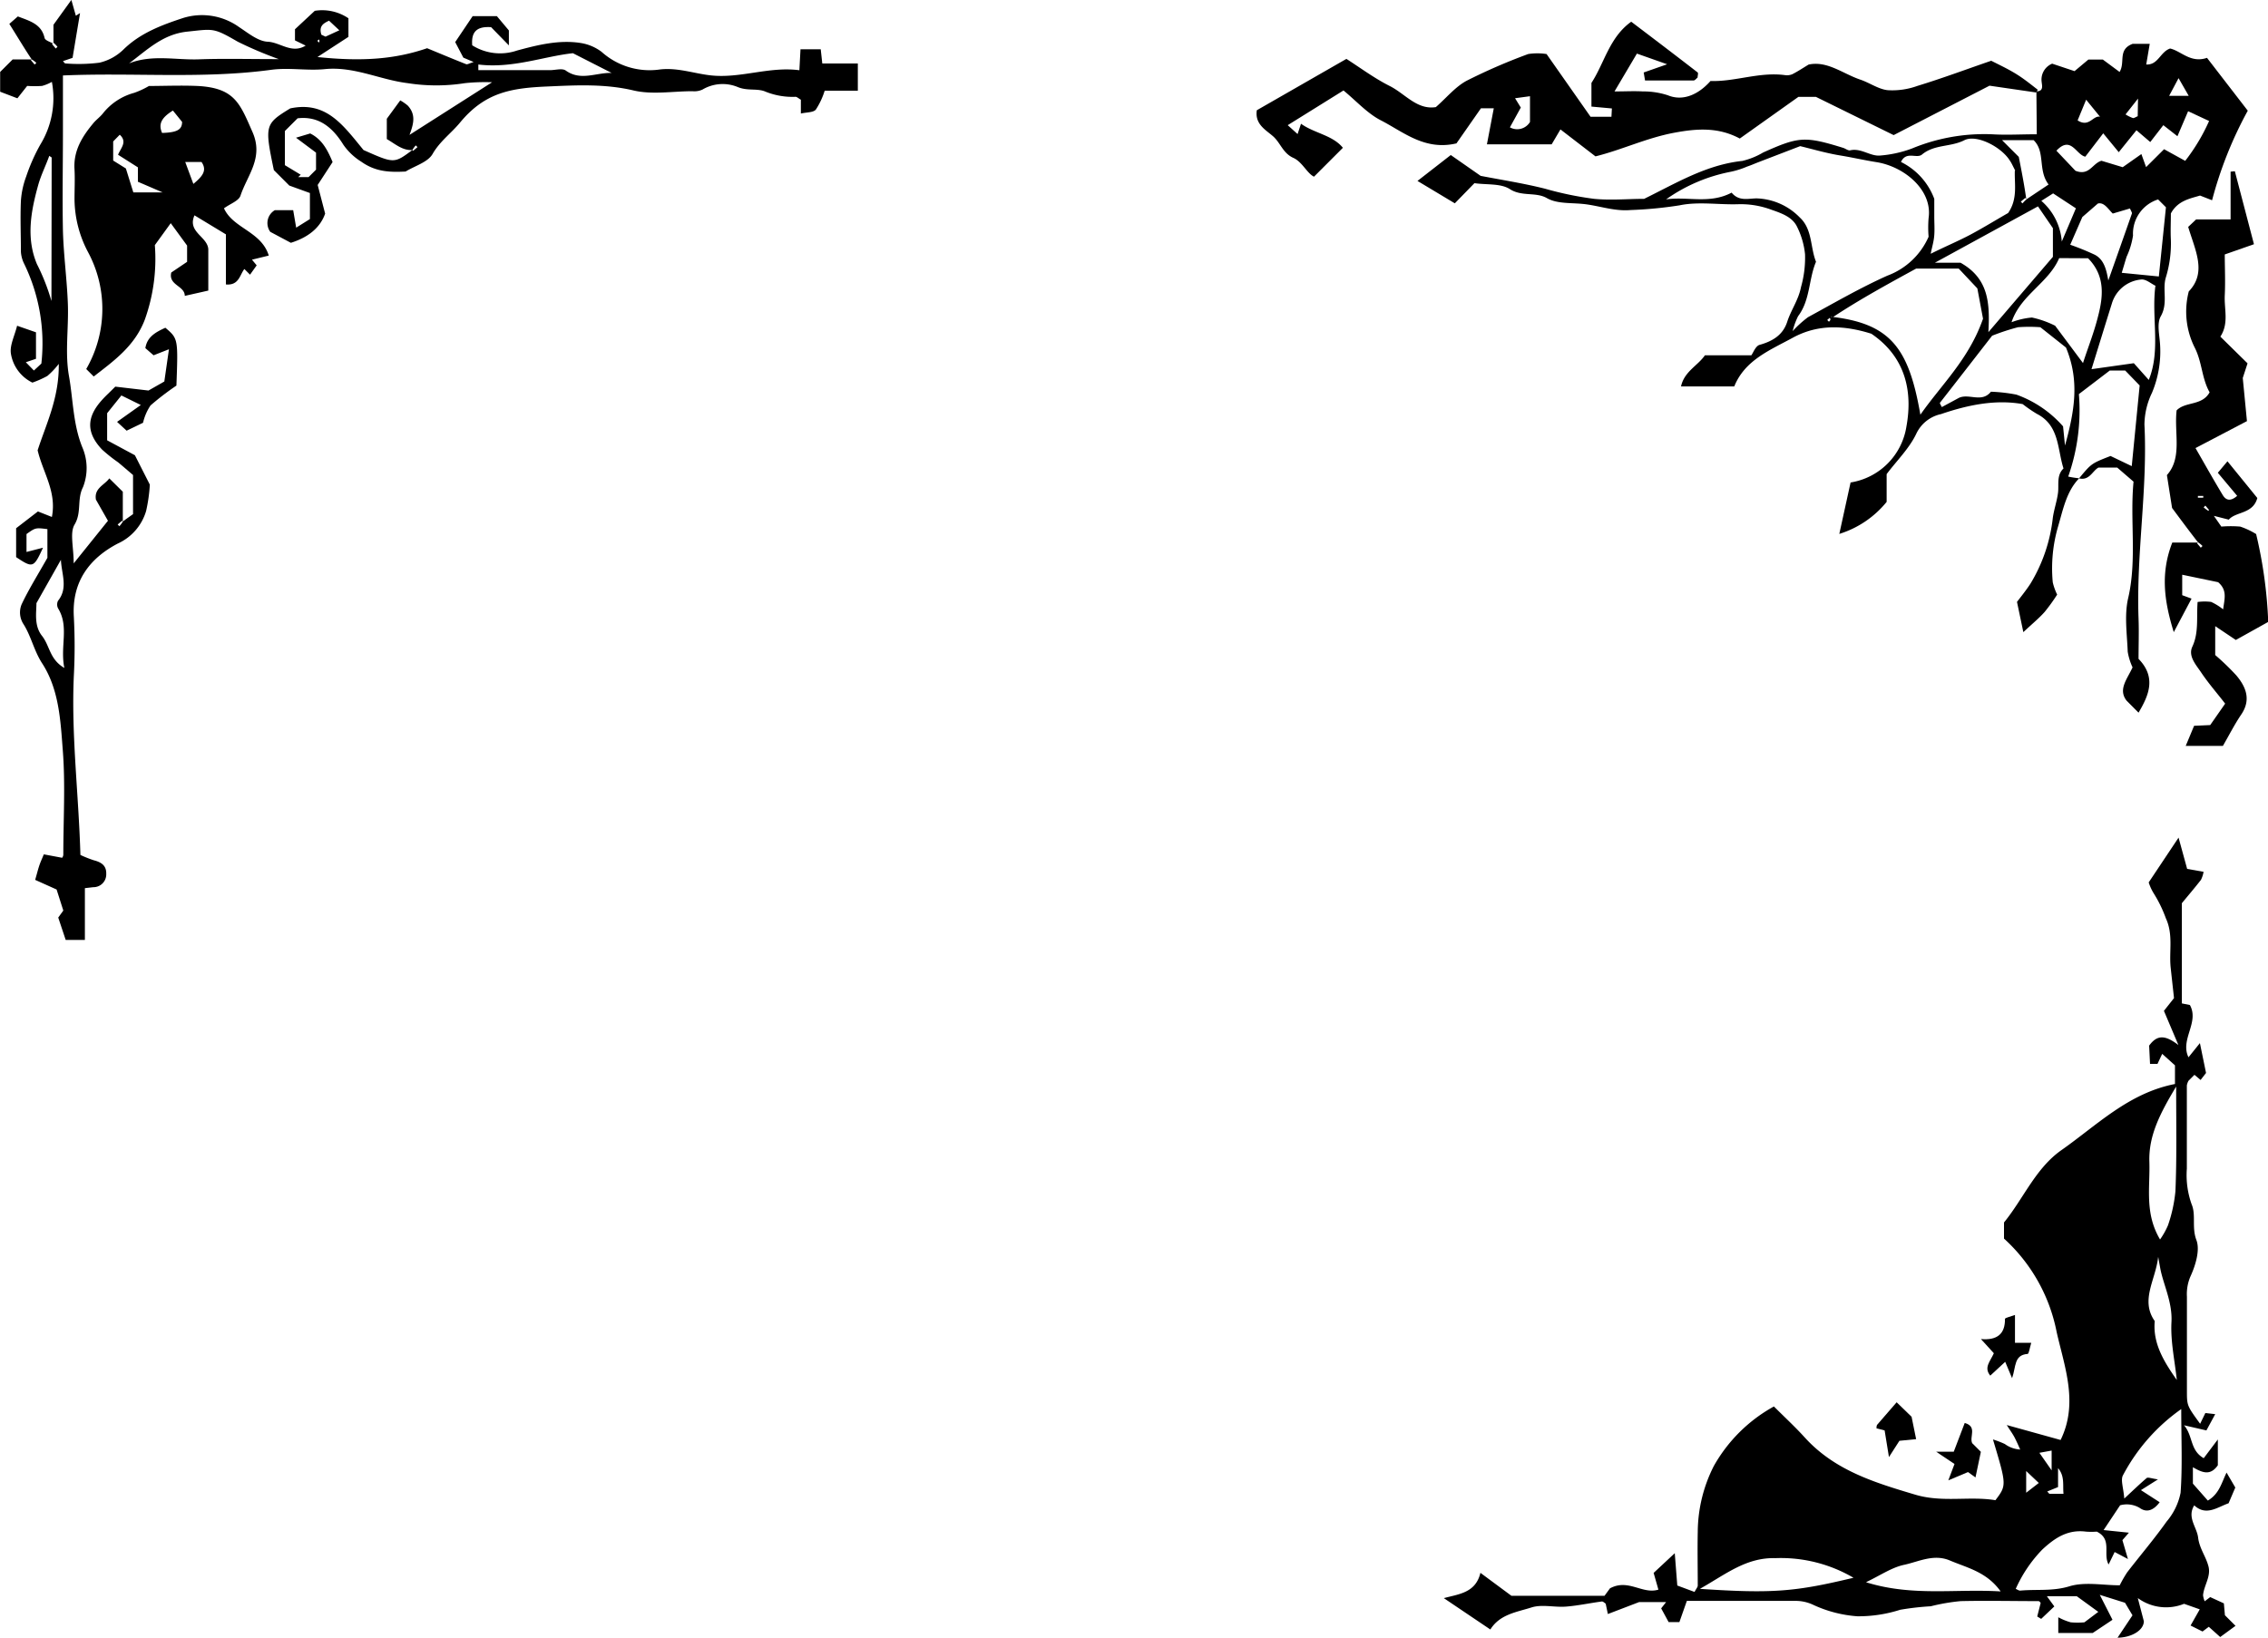 <svg xmlns="http://www.w3.org/2000/svg" viewBox="0 0 303.78 219.43"><title>Ресурс 7</title><g id="Слой_2" data-name="Слой 2"><g id="Слой_1-2" data-name="Слой 1"><path d="M219.46,229.67l-6.23-4.2c2-.55,4.26-.69,4.9-3.39l4.16,3.08h12.46l.73-1c2.47-1.34,4.34.84,6.49.17l-.64-2.24,2.83-2.64.34,4.33,2.31.86c.23-.44.42-.64.43-.84,0-2.4-.05-4.8,0-7.19a19.74,19.74,0,0,1,2.14-8.82,20.65,20.65,0,0,1,8.06-8c1.45,1.45,2.85,2.74,4.12,4.14,4,4.42,9.34,6.05,14.82,7.68,3.66,1.09,7.26.16,10.73.74,1.51-2,1.51-2-.33-8.14a12.6,12.6,0,0,1,1.59.61,3.82,3.82,0,0,0,2.06.74c-.24-.53-.47-1.07-.74-1.59s-.57-.91-1.06-1.69l7.21,2c2.42-4.94.52-9.81-.53-14.47a22.8,22.8,0,0,0-7.05-12.51v-2.16c2.61-3.2,4.23-7.26,7.69-9.69,4.76-3.34,9-7.65,15.21-8.86v-2.5l-1.71-1.54-.63,1.34h-1l-.12-2.44c1.1-1.52,2.19-1.4,3.92-.08l-1.94-4.58,1.35-1.71c-.18-1.67-.32-2.89-.45-4.12-.22-2.18.37-4.38-.64-6.57a17.39,17.39,0,0,0-1.6-3.3,6.65,6.65,0,0,1-.7-1.51l4-6,1.15,4.19,2.2.39a3.84,3.84,0,0,1-.35,1.08c-.84,1.08-1.74,2.13-2.56,3.13v13.42l1.08.22c1.29,2.34-1.35,4.62-.19,7l1.53-1.9.82,4-.73.94-.82-.69-.8.8a2,2,0,0,0-.22.62c0,3.72,0,7.44,0,11.15a11.63,11.63,0,0,0,.64,4.77c.61,1.42,0,3.09.63,4.77.53,1.36-.11,3.43-.8,4.93a6,6,0,0,0-.46,2.69c0,4.2,0,8.39,0,12.59,0,2,0,2,1.77,4.43l.7-1.44,1.32.15L315.37,203l-3-.69c1.23,1.42.77,3.34,2.64,4.41l1.89-2.51v3.46c-1,1.44-2.08,1-3.34.26v2.2l2,2.27c1.56-.92,1.85-2.43,2.51-3.75l1.17,2-.9,2.11c-1.5.52-3,1.76-4.6.28-1,1.61.35,2.9.52,4.32s1,2.47,1.35,3.73c.45,1.43-.58,2.65-.69,4a3,3,0,0,0,.22.8l.74-.56,1.83.84.14,1.59,1.42,1.42-2.05,1.5-1.53-1.37-.84.63-1.6-.8,1.23-2.17-2.1-.74a6.42,6.42,0,0,1-6.2-.77l.81,3.1c0,1.2-1.62,2.19-3.52,2.21l2-3-1-1.68-3.38-1.06,1.7,3.34-2.65,1.77h-4.61v-2.11a7.93,7.93,0,0,0,1.66.68,10.16,10.16,0,0,0,1.84,0l1.86-1.4-2.89-2.1H294l1,1.37-1.76,1.67-.53-.32.46-1.81s-.14-.24-.29-.25c-3.48,0-7-.08-10.43,0a26.57,26.57,0,0,0-4,.69,36.37,36.37,0,0,0-4.1.47,18.28,18.28,0,0,1-5.73.87,16.83,16.83,0,0,1-5.82-1.49,5.56,5.56,0,0,0-2.28-.57H245.78l-1,2.84h-1.44l-1-1.84L243,226h-3.62l-4.18,1.6-.29-1.39c-.15-.09-.36-.32-.53-.29-1.58.21-3.15.55-4.74.68s-3.23-.33-4.65.11C223,227.35,220.74,227.62,219.46,229.67Zm70.37-5.44c.21.08.42.25.61.23,2.18-.2,4.32.11,6.56-.57,2.08-.64,4.5-.14,6.76-.14a16.21,16.21,0,0,1,1-1.74c1.75-2.27,3.62-4.46,5.28-6.8a8.48,8.48,0,0,0,1.87-3.85c.26-3.53.09-7.09.09-11.22A25.24,25.24,0,0,0,304.2,209c-.35.63.06,1.68.17,3.13,1.3-1.21,2.12-2,3-2.75.18-.14.64.06,1.51.18L306.6,211l2.51,1.62c-.7.94-1.63,1.52-2.68.76a3.39,3.39,0,0,0-2.62-.35l-2.21,3.32,3.39.35-.87,1,.74,2.53-1.78-.94-.81,1.67c-.8-1.43.53-3.35-1.58-4.4a9.68,9.68,0,0,1-1.45,0c-2.42-.31-4.14.81-5.85,2.4A18.16,18.16,0,0,0,289.83,224.23Zm-42.26,0c9.77.65,12.77.37,20.53-1.49a19.23,19.23,0,0,0-10.42-2.63C253.72,220,251,222.27,247.57,224.2Zm63.75-67.3c-2.14,3.56-3.7,6.55-3.59,10.07s-.66,6.88,1.43,10.42a10.36,10.36,0,0,0,1.06-1.89,19.62,19.62,0,0,0,1-4.57C311.41,166.54,311.32,162.14,311.32,156.9Zm-41.51,66.42c6.17,1.92,11.93.85,18,1.22-1.87-2.62-4.46-3.15-6.79-4.14-2.14-.91-4.11.12-6.06.56C273.26,221.33,271.76,222.39,269.81,223.32Zm41.6-27.07c-.27-2.6-.86-5.21-.72-7.79.15-2.74-1.16-5.16-1.53-7.37l-.25-1.37c-.33,3.08-2.43,5.8-.46,8.6C308.17,191.35,309.69,193.8,311.41,196.25Zm-15.18,15.21c-.12-1.19.19-2.34-.73-3.44v2.54l-1.45.59.28.31Zm-5-.14,1.69-1.31-1.69-1.6Zm3.41-3V205.7L293,206Z" transform="translate(-19.84 -11.36)"/><path d="M27,17.08c0-1,0-2.12,0-2.4l2.4-3.33L30,13.47l.56-.36-1,6-1.29.44c.15.15.24.31.32.31a22.49,22.49,0,0,0,4.56-.1A6.81,6.81,0,0,0,36.37,18c2.26-2.22,5.12-3.28,8-4.23A8.52,8.52,0,0,1,51.88,15c1.21.79,2.52,1.89,3.82,1.95,1.69.08,3.21,1.66,5.08.52l-1.43-.7V15.28L62,12.81a6.25,6.25,0,0,1,4.51,1V16.3L62.36,19c6,.63,10.41.29,14.69-1.18,1.74.72,3.48,1.45,5.23,2.14.16.06.42-.11,1-.29l-1.38-.59L80.81,17l2.34-3.48h3.24L88,15.44v2L85.62,15c-2-.14-2.67.7-2.53,2.43a7,7,0,0,0,6,.7c2.74-.74,5.66-1.48,8.59-1a6.24,6.24,0,0,1,2.73,1.17,9.64,9.64,0,0,0,7.65,2.39c2.38-.34,4.6.49,6.9.76,4,.47,7.86-1.22,11.95-.68l.15-2.81h2.71l.21,1.91h4.76v3.64h-4.44a10,10,0,0,1-1.19,2.54c-.36.4-1.23.34-2,.52V24.72c-.32-.18-.51-.38-.71-.39a9.67,9.67,0,0,1-4-.68c-1.1-.49-2.38-.08-3.7-.61a5.3,5.3,0,0,0-4.77.32,2.6,2.6,0,0,1-1.34.22c-2.64,0-5.39.49-7.89-.1-3.89-.92-7.76-.7-11.6-.53-4.83.21-8.31.8-11.64,4.83-1.18,1.43-2.7,2.5-3.68,4.21-.64,1.11-2.37,1.59-3.61,2.35-2.09.11-4,.06-5.93-1.31a8.18,8.18,0,0,1-2.41-2.28c-1.41-2.27-3.25-3.88-6.13-3.54L58,28.91v4.58l2.12,1.28-.34.32h1.39l1-1V31.81l-2.68-2,1.9-.57c1.6.8,2.32,2.21,3,3.83l-2,3.07,1,3.84c-.68,1.93-2.3,3.19-4.59,3.91l-2.76-1.47a2,2,0,0,1,.61-2.9h2.46l.4,2.34,1.84-1.15V37.22l-2.76-1-2.07-2.07c-1.25-6-1.2-6.19,2.2-8.27,4.79-1,7,2.15,9.81,5.58,4.1,1.82,4.1,1.82,6.54,0l.1.11.59-.5-.23-.23a4,4,0,0,0-.46.62c-1.32.08-2.26-.79-3.42-1.47V27.27l1.8-2.46a6.44,6.44,0,0,1,1,.69c1.11,1.19.81,2.43.24,3.93l11.06-7.05a26,26,0,0,0-3.64.12,24.61,24.61,0,0,1-7.66,0c-3.71-.45-7.18-2.27-11.09-1.88-2.37.24-4.82-.23-7.18.09-9.21,1.25-18.46.35-27.91.76V29c0,4.43-.09,8.87,0,13.3.09,3.26.54,6.51.66,9.77s-.41,6.55.15,9.68.53,6.51,1.83,9.64a7,7,0,0,1,.05,5.23c-.84,1.64-.15,3.35-1.12,5-.68,1.12-.13,3-.13,5.22l4.59-5.71L32.69,78.3c-.27-1.54,1.14-1.94,1.79-2.85l1.81,1.79c0,1.33,0,2.65,0,4l-.1-.11-.59.5.23.23a4,4,0,0,0,.46-.62c.44-.35.91-.67,1.37-1V75c-.6-.51-1.3-1.12-2-1.7a21.19,21.19,0,0,1-2.16-1.72c-2.11-2.24-2.1-4.31,0-6.63.48-.54,1-1,1.78-1.79l4.45.52,2.12-1.21.62-4.32-2.06.81L39.31,58c.24-1.55,1.44-2.16,2.68-2.73,1.71,1.46,1.71,1.46,1.48,7.75A36,36,0,0,0,40,65.68,6.94,6.94,0,0,0,39,68L36.8,69.06l-1.28-1.18,3.18-2.26-2.6-1.28-1.91,2.38v3.63l3.72,2,2,3.94a21.64,21.64,0,0,1-.5,3.53,6.94,6.94,0,0,1-3.79,4.36c-3.82,2-6.17,5.14-5.89,9.81a75.23,75.23,0,0,1,0,7.91c-.36,7.95.65,15.83.88,24a15.25,15.25,0,0,0,1.78.71c1,.26,1.72.69,1.68,1.84a1.71,1.71,0,0,1-1.74,1.77l-1.12.13v6.94H28.64l-1-3,.68-.94-.9-2.82-2.87-1.29c.25-.86.38-1.41.56-1.94s.33-.82.6-1.48l2.45.46a.72.72,0,0,0,.16-.4c0-4.68.29-9.38-.07-14-.31-4-.49-8.21-2.83-11.75C24.38,98.47,24,96.59,23,95a2.86,2.86,0,0,1-.27-2.66c.94-2,2.15-3.93,3.46-6.25V82.25c-1.59-.2-1.59-.2-2.8.66v2.4l2.21-.57C24.35,87.46,24.24,87.49,22,86V82.13l2.92-2.25,1.87.74c.66-3.4-1.19-5.91-1.91-8.93,1.11-3.46,2.9-7,2.83-11.58a10.3,10.3,0,0,1-1.53,1.62,13,13,0,0,1-2,.89,5.23,5.23,0,0,1-2.88-3.89c-.17-1.11.49-2.35.83-3.73l2.53.88v3.55l-1.36.46L24.38,61l1-.93a24.34,24.34,0,0,0-2.3-13.36,4.24,4.24,0,0,1-.44-1.61c0-2.28-.1-4.56,0-6.84A11.6,11.6,0,0,1,23.35,35a24.93,24.93,0,0,1,1.88-4.25,11.9,11.9,0,0,0,1.56-8.42,5.91,5.91,0,0,1-1.31.54,14,14,0,0,1-2,0l-1.31,1.66-2.31-.88V21l1.68-1.68c.84,0,1.68,0,2.55,0l-.11.1.5.59.23-.23a4,4,0,0,0-.62-.46c-1-1.49-1.89-3-3-4.76l1.14-1c1.57.61,3.16,1,3.58,2.88.07.32.7.52,1.11.73l-.11.1.5.59.23-.23A4,4,0,0,0,27,17.08Zm34.44-1.75,2,.94,1.85-.85-1.38-1.29c-.78.38-1.57.77-.84,2.34l-.14-.14-.59.5.23.23C62.66,16.86,62.83,16.66,61.39,15.33Zm-4.26,3.95a51.63,51.63,0,0,1-5.49-2.33c-3.3-1.91-3.24-1.72-6.79-1.35-3.27.35-5.34,2.44-7.77,4.25,3.09-1.22,6.24-.43,9.34-.54C49.73,19.19,53.05,19.28,57.13,19.28ZM26.76,32.46l-.32-.22C26,33.48,25.39,34.69,25,36c-1,3.56-1.71,7.2-.21,10.75a27.85,27.85,0,0,1,1.94,4.94ZM28,86.36l-3.28,5.81c0,1.26-.34,3,.74,4.37s1,3.14,3,4.31c-.6-2.91.68-5.53-.85-8a1.14,1.14,0,0,1,0-1C29,90.13,28.07,88.23,28,86.36ZM83.91,20v.76h9.59c.72,0,1.64-.29,2.12.05,2,1.44,4.07.26,6.14.32l-5.18-2.64C92.75,18.89,88.47,20.57,83.91,20Z" transform="translate(-19.84 -11.36)"/><path d="M292.6,23.6c1,0,.75-.78.7-1.29a2.3,2.3,0,0,1,1.41-2.42l3,1,1.85-1.55h1.94L303.74,21c.8-1.3-.3-3,1.76-3.77h2.28L307.31,20c1.6.09,1.87-1.69,3.2-2.14,1.48.33,2.73,2,4.94,1.25l5.46,7.08a53,53,0,0,0-4.78,12l-1.61-.63c-1.32.4-3,.68-3.91,2.4,0,1.12-.06,2.33,0,3.52a15.49,15.49,0,0,1-.69,5.11c-.46,1.64.33,3.39-.66,5.14-.57,1-.15,2.58-.09,3.9a14.29,14.29,0,0,1-1.1,6.38,10,10,0,0,0-1,4.23c.44,8.68-1.11,17.29-.79,26,.07,1.79,0,3.59,0,5.39,2.45,2.52,1.33,4.95,0,7.21l-1.61-1.62c-1.15-1.5.08-2.86.81-4.45a8,8,0,0,1-.65-2.1c-.09-2.39-.47-4.89.06-7.17,1.2-5.18.22-10.38.72-15.61L303.42,74h-2.5c-.81.43-1.21,1.79-2.61,1.45,1.66-2,1.66-2,4.22-3l2.84,1.36L306.43,63,304.49,61h-2.06l-4.14,3.16a26.68,26.68,0,0,1-1.43,11.05,13.6,13.6,0,0,0,1.47.23c-1.68,1.72-2.14,4.1-2.79,6.33a20,20,0,0,0-.75,7.6,7.57,7.57,0,0,0,.59,1.65,24.75,24.75,0,0,1-1.69,2.34c-.77.86-1.68,1.6-2.84,2.69L290,92c.45-.6,1.18-1.49,1.8-2.44a21.52,21.52,0,0,0,3-8.84c.16-1.11.54-2.19.69-3.3s-.23-2.36.74-3.3c-.84-2.61-.53-5.77-3.58-7.32a18.62,18.62,0,0,1-1.89-1.3c-3.61-.65-7.32.1-10.94,1.34a4.76,4.76,0,0,0-3.28,2.57c-.93,2-2.66,3.68-4,5.47V78.6a13.2,13.2,0,0,1-6.34,4.29L267.71,76a9,9,0,0,0,7.48-7.5c.87-4.76-.15-9.34-4.7-12.43-3.44-1.08-7-1.37-10.49.52-3.07,1.68-6.44,3-7.87,6.54H245c.43-2,2.24-2.77,3.2-4.17h6.22c.24-.32.56-1.25,1.11-1.4,1.75-.49,3.12-1.32,3.69-3.08.51-1.59,1.51-2.92,1.85-4.66a14.44,14.44,0,0,0,.54-4.4,10.68,10.68,0,0,0-1.14-3.82c-.67-1.22-2.07-1.69-3.39-2.15a11.73,11.73,0,0,0-4.39-.73c-2.64.09-5.36-.38-7.89.15a54.16,54.16,0,0,1-6.56.63c-2,.18-3.89-.47-5.82-.75s-3.91,0-5.39-.85-3.35-.17-4.95-1.2c-1.22-.79-3.09-.56-4.75-.8L214.7,38.6l-5-3,4.46-3.47,4,2.79c2.84.55,5.77,1,8.62,1.72A44.45,44.45,0,0,0,233.36,38c2.26.22,4.55,0,6.7,0,4.3-2.11,8.33-4.57,13.15-5.08A9.93,9.93,0,0,0,256,31.79c4.79-2.15,5.59-2.2,10.72-.62.32.1.66.39.93.33,1.47-.34,2.67.81,4,.7a15.71,15.71,0,0,0,4.27-.94,25.29,25.29,0,0,1,10.73-1.91c1.9.12,3.81,0,6,0ZM291.36,38l2.87-1.92c-1.47-1.95-.39-4.37-2-5.94H288l2.24,2.24c.43,2.18.75,3.86,1,5.64l-.14-.14-.59.5.23.23A4,4,0,0,1,291.36,38Zm-26.6,15.76c8.31.85,10.74,4.2,12.3,13.16,2.86-4.09,6.49-7.42,8.39-12.86L284.69,50l-2.5-2.66H276.5c-3.82,2.09-7.53,4.11-11.19,6.53l-.14-.14-.59.5.23.23C265,54.3,265.15,54.1,264.76,53.79Zm-13-16.61c1,1.23,2.25.79,3.37.79a8.41,8.41,0,0,1,5.78,2.56c1.71,1.58,1.39,4,2.17,5.93-1,2.36-.76,5.12-2.4,7.29a9.67,9.67,0,0,0-.73,2A14.73,14.73,0,0,1,262,53.86c3.52-1.92,7-3.94,10.64-5.57a9.73,9.73,0,0,0,5.52-5.21,15.26,15.26,0,0,1,0-2.5c.55-3.75-3.25-6.91-7-7.5-1.58-.25-3.14-.61-4.71-.87-2-.32-3.93-.9-5.49-1.27l-5.57,2.14c-.52.2-1,.42-1.55.6a11.41,11.41,0,0,1-2.22.7A22.24,22.24,0,0,0,243,38.07C245.94,37.66,248.8,38.72,251.76,37.18Zm38-2.94c-.29-.55-.48-1-.72-1.34-1.13-1.82-4.46-3.56-6.1-2.72-1.83.93-4,.53-5.66,1.91-.73.61-2.11-.52-2.82,1A9,9,0,0,1,278.92,38v2.37c0,.83.06,1.67,0,2.5s-.28,1.51-.48,2.49c2-1,3.72-1.71,5.37-2.59s3.47-2,5-2.87C290.13,38,289.64,36,289.71,34.25Zm-3.07,22.1c-2.22,2.86-4.61,5.94-7,9-.07.09.16.39.24.59l2.28-1.23c1.35-.65,3.07.71,4.3-.83a21.86,21.86,0,0,1,3.41.39,15.08,15.08,0,0,1,6.25,4.25l.26,2.57c1.32-4.74,1.95-8.75.13-13.13l-3.43-2.72a19.92,19.92,0,0,0-3,0A30,30,0,0,0,286.64,56.35Zm8.12-10.54c0-1.45,0-2.64,0-3.84l-2-2.92L279,46.56h3.44c3.76,2.12,3.94,5.38,3.73,9.3Zm.84.17c-1.41,3.33-5.18,4.93-6.38,8.59A10.19,10.19,0,0,1,292,53.9,13,13,0,0,1,295.11,55l3.73,5c.64-2,1.45-4,2-6.19.72-2.74,1-5.49-1.32-7.85Zm12.92,3.72c-.64-.32-1.23-.85-1.84-.86a4.51,4.51,0,0,0-4,3.15c-.94,3-1.86,6-2.75,8.87l5.67-.8,2,2.24C309.27,58.28,308,54,308.53,49.71ZM306,28.81l-2.37,2.94-2.08-2.53-2.4,3.13c-1.23-.24-1.91-2.88-3.87-.8l2.55,2.69c1.87.73,2.26-1,3.49-1.34l2.84.86L306.66,32l.63,1.75,2.41-2.4,2.83,1.56a25.45,25.45,0,0,0,3.2-5.34l-2.81-1.31-1.43,3.35-1.89-1.48-1.75,2.26Zm-8.87,15.34a34.68,34.68,0,0,1,3.29,1.34c1.24.65,1.56,2,1.81,3.45,1.13-3.2,2.16-6.1,3.17-9,0-.13-.13-.33-.27-.65l-2.3.68c-.57-.52-1.14-1.57-2-1.34l-2.08,1.81ZM309,48.4l.95-9.27-1.05-1.05a4.81,4.81,0,0,0-3.36,4.84,10.43,10.43,0,0,1-.86,2.84c-.22.7-.42,1.4-.65,2.15Zm-13-4.68,1.89-4.45-3.05-2-1.58,1A8,8,0,0,1,296,43.73Zm2.12-16.23c1.55,1,2.06-.7,3-.49l-1.86-2.28ZM313,24.2l-1.36-2.37-1.26,2.37Zm-6.79.37-1.67,2.12a5,5,0,0,0,1,.49c.18,0,.39-.15.63-.25Z" transform="translate(-19.84 -11.36)"/><path d="M292.57,23.75l-6.25-.91-12.84,6.62-10.41-5.12h-2.35l-7.85,5.58c-2.86-1.53-5.68-1.36-8.81-.77-3.68.69-7,2.29-10.52,3.16l-4.69-3.61-1.18,2H219l.92-4.83h-1.72l-3.28,4.7c-4.26,1-7.09-1.53-10.13-3.09-1.81-.93-3.26-2.57-5-4l-7.47,4.65,1.32,1.19.46-1.38c1.81,1.29,4.23,1.52,5.61,3.22l-3.87,3.87c-.93-.44-1.58-2-2.79-2.53-1.38-.63-1.7-2-2.68-2.87s-2.47-1.61-2.19-3.5l12-6.88c1.85,1.18,3.73,2.59,5.8,3.63s3.66,3.23,6.18,2.83c1.45-1.27,2.62-2.73,4.14-3.54a77,77,0,0,1,8.23-3.57,8,8,0,0,1,2.46,0L232.88,27h2.8l.06-1.11L233,25.64V22.47c1.73-2.64,2.4-6.11,5.33-8.2,2.93,2.22,5.92,4.49,8.89,6.79.12.09,0,.45,0,.69-.18.14-.35.39-.53.39-2.14,0-4.29,0-6.51,0L240,21.07l3.14-1.1-4.05-1.43-3,5.07c1.48,0,2.64-.07,3.79,0a10.45,10.45,0,0,1,3.37.52c2,.82,4.07-.08,5.7-1.92,3.26.12,6.52-1.24,9.94-.79a1.87,1.87,0,0,0,1-.11c.7-.35,1.36-.79,2.2-1.3,2.49-.53,4.55,1.2,6.87,2,1.26.41,2.43,1.28,3.7,1.43a9.88,9.88,0,0,0,4-.57c3.28-1,6.51-2.21,9.89-3.37,1,.51,2.18,1.06,3.29,1.74s2,1.42,2.94,2.14Zm-70.49,4.67a2,2,0,0,0,2.69-.72V24.25l-2,.27.77,1.25Z" transform="translate(-19.84 -11.36)"/><path d="M39.79,22.88c2,0,4.28-.1,6.55,0,4.95.27,5.64,2.35,7.32,6.17,1.53,3.47-.71,5.79-1.61,8.53-.23.69-1.36,1.07-2.21,1.69,1.23,2.71,5,3.08,6,6.33l-2.25.55.63.76-.89,1.25-.76-.76c-.63.81-.72,2.22-2.47,2.07V42.76l-4.21-2.55c-1,2.25,1.76,2.84,1.85,4.55v5.53L44.59,51c0-1.37-2.22-1.41-1.81-3.13l2.12-1.43V44.26l-2.19-3-2.13,2.94a24.12,24.12,0,0,1-1.35,10c-1.34,3.5-4.08,5.47-6.84,7.6l-1-1a16.08,16.08,0,0,0,.27-15.61,15.38,15.38,0,0,1-1.84-7.14c0-1.32.07-2.64,0-4-.16-2.47,1-4.36,2.5-6.16.37-.46.88-.82,1.26-1.28a8,8,0,0,1,4.23-2.81A11.48,11.48,0,0,0,39.79,22.88ZM35,30.31v2.56l1.7,1.06,1,3.21h3.93l-3.32-1.43V33.78l-2.66-1.69c.38-.92,1.28-1.72.23-2.68Zm8-4.14c-1.47.92-2,1.75-1.45,3,2-.06,2.68-.43,2.68-1.48ZM45.74,36c1.2-1,1.89-1.79,1.09-2.94H44.65Z" transform="translate(-19.84 -11.36)"/><path d="M314.23,84c-1.19-1.53-2.35-3.09-3.46-4.59l-.69-4.4c2.09-2.33.95-5.62,1.3-8.67,1.19-1.22,3.4-.58,4.42-2.42-1.06-1.87-1-4.05-2-6a10.74,10.74,0,0,1-.79-7.52c2.45-2.55.85-5.51-.08-8.64l1.06-1h4.62v-6.4l.57-.06,2.56,9.78-3.91,1.37c0,1.7.09,3.6,0,5.48s.58,3.74-.59,5.53l3.64,3.58L320.24,62l.56,5.78-6.89,3.61c1.3,2.26,2.44,4.3,3.65,6.3.41.67,1,.91,1.93.1L316.9,74.7l1.29-1.54,4,4.92c-.58,2.17-2.89,1.8-3.82,2.9l-2-.51a6.91,6.91,0,0,0-.75-.68l.11-.1-.5-.59-.23.23a4,4,0,0,0,.62.46,6.91,6.91,0,0,1,.75.68l1,1.44a15.1,15.1,0,0,1,2.53,0,10.34,10.34,0,0,1,2.13,1,60.59,60.59,0,0,1,1.62,11.77l-4.34,2.42-2.76-1.85v3.87a33.21,33.21,0,0,1,2.83,2.73c1.31,1.56,2,3.28.64,5.26-.87,1.29-1.58,2.69-2.44,4.18H312.6l1.12-2.69,2.16-.1,2-2.87c-1-1.31-2.22-2.69-3.23-4.2-.67-1-1.75-2.16-1.17-3.42.89-1.9.55-3.86.71-6A7.2,7.2,0,0,1,316,92a7.54,7.54,0,0,1,1.61,1c.19-1.45.58-2.57-.67-3.64l-4.81-1v2.74l1.25.46L311,96.05c-1.32-4.24-1.78-7.95-.2-12,1.05,0,2.22,0,3.43,0l-.11.1.5.59.23-.23A4,4,0,0,0,314.23,84Zm0-6.2v.24h.72v-.24Z" transform="translate(-19.84 -11.36)"/><path d="M289.73,187.53v3.73h2.18c-.2.66-.31,1.47-.48,1.49-1.87.14-1.54,1.72-2.09,3.25l-.92-2.19-2,1.85c-.9-1.09,0-1.91.48-3l-1.73-1.9c2.15.19,3.25-.66,3.22-2.71C288.43,187.91,289,187.79,289.73,187.53Z" transform="translate(-19.84 -11.36)"/><path d="M284,204.71l1.16,1.16-.72,3.43-1-.72-2.64,1.11.83-2.19-2.46-1.65h2.36L283,202C284.72,202.49,283.59,203.86,284,204.71Z" transform="translate(-19.84 -11.36)"/><path d="M272.27,203l-1.09-.28c0-.16,0-.37.1-.49.8-.94,1.62-1.87,2.6-3l2,1.94.61,3-2.24.22-1.4,2.18Z" transform="translate(-19.84 -11.36)"/></g></g></svg>